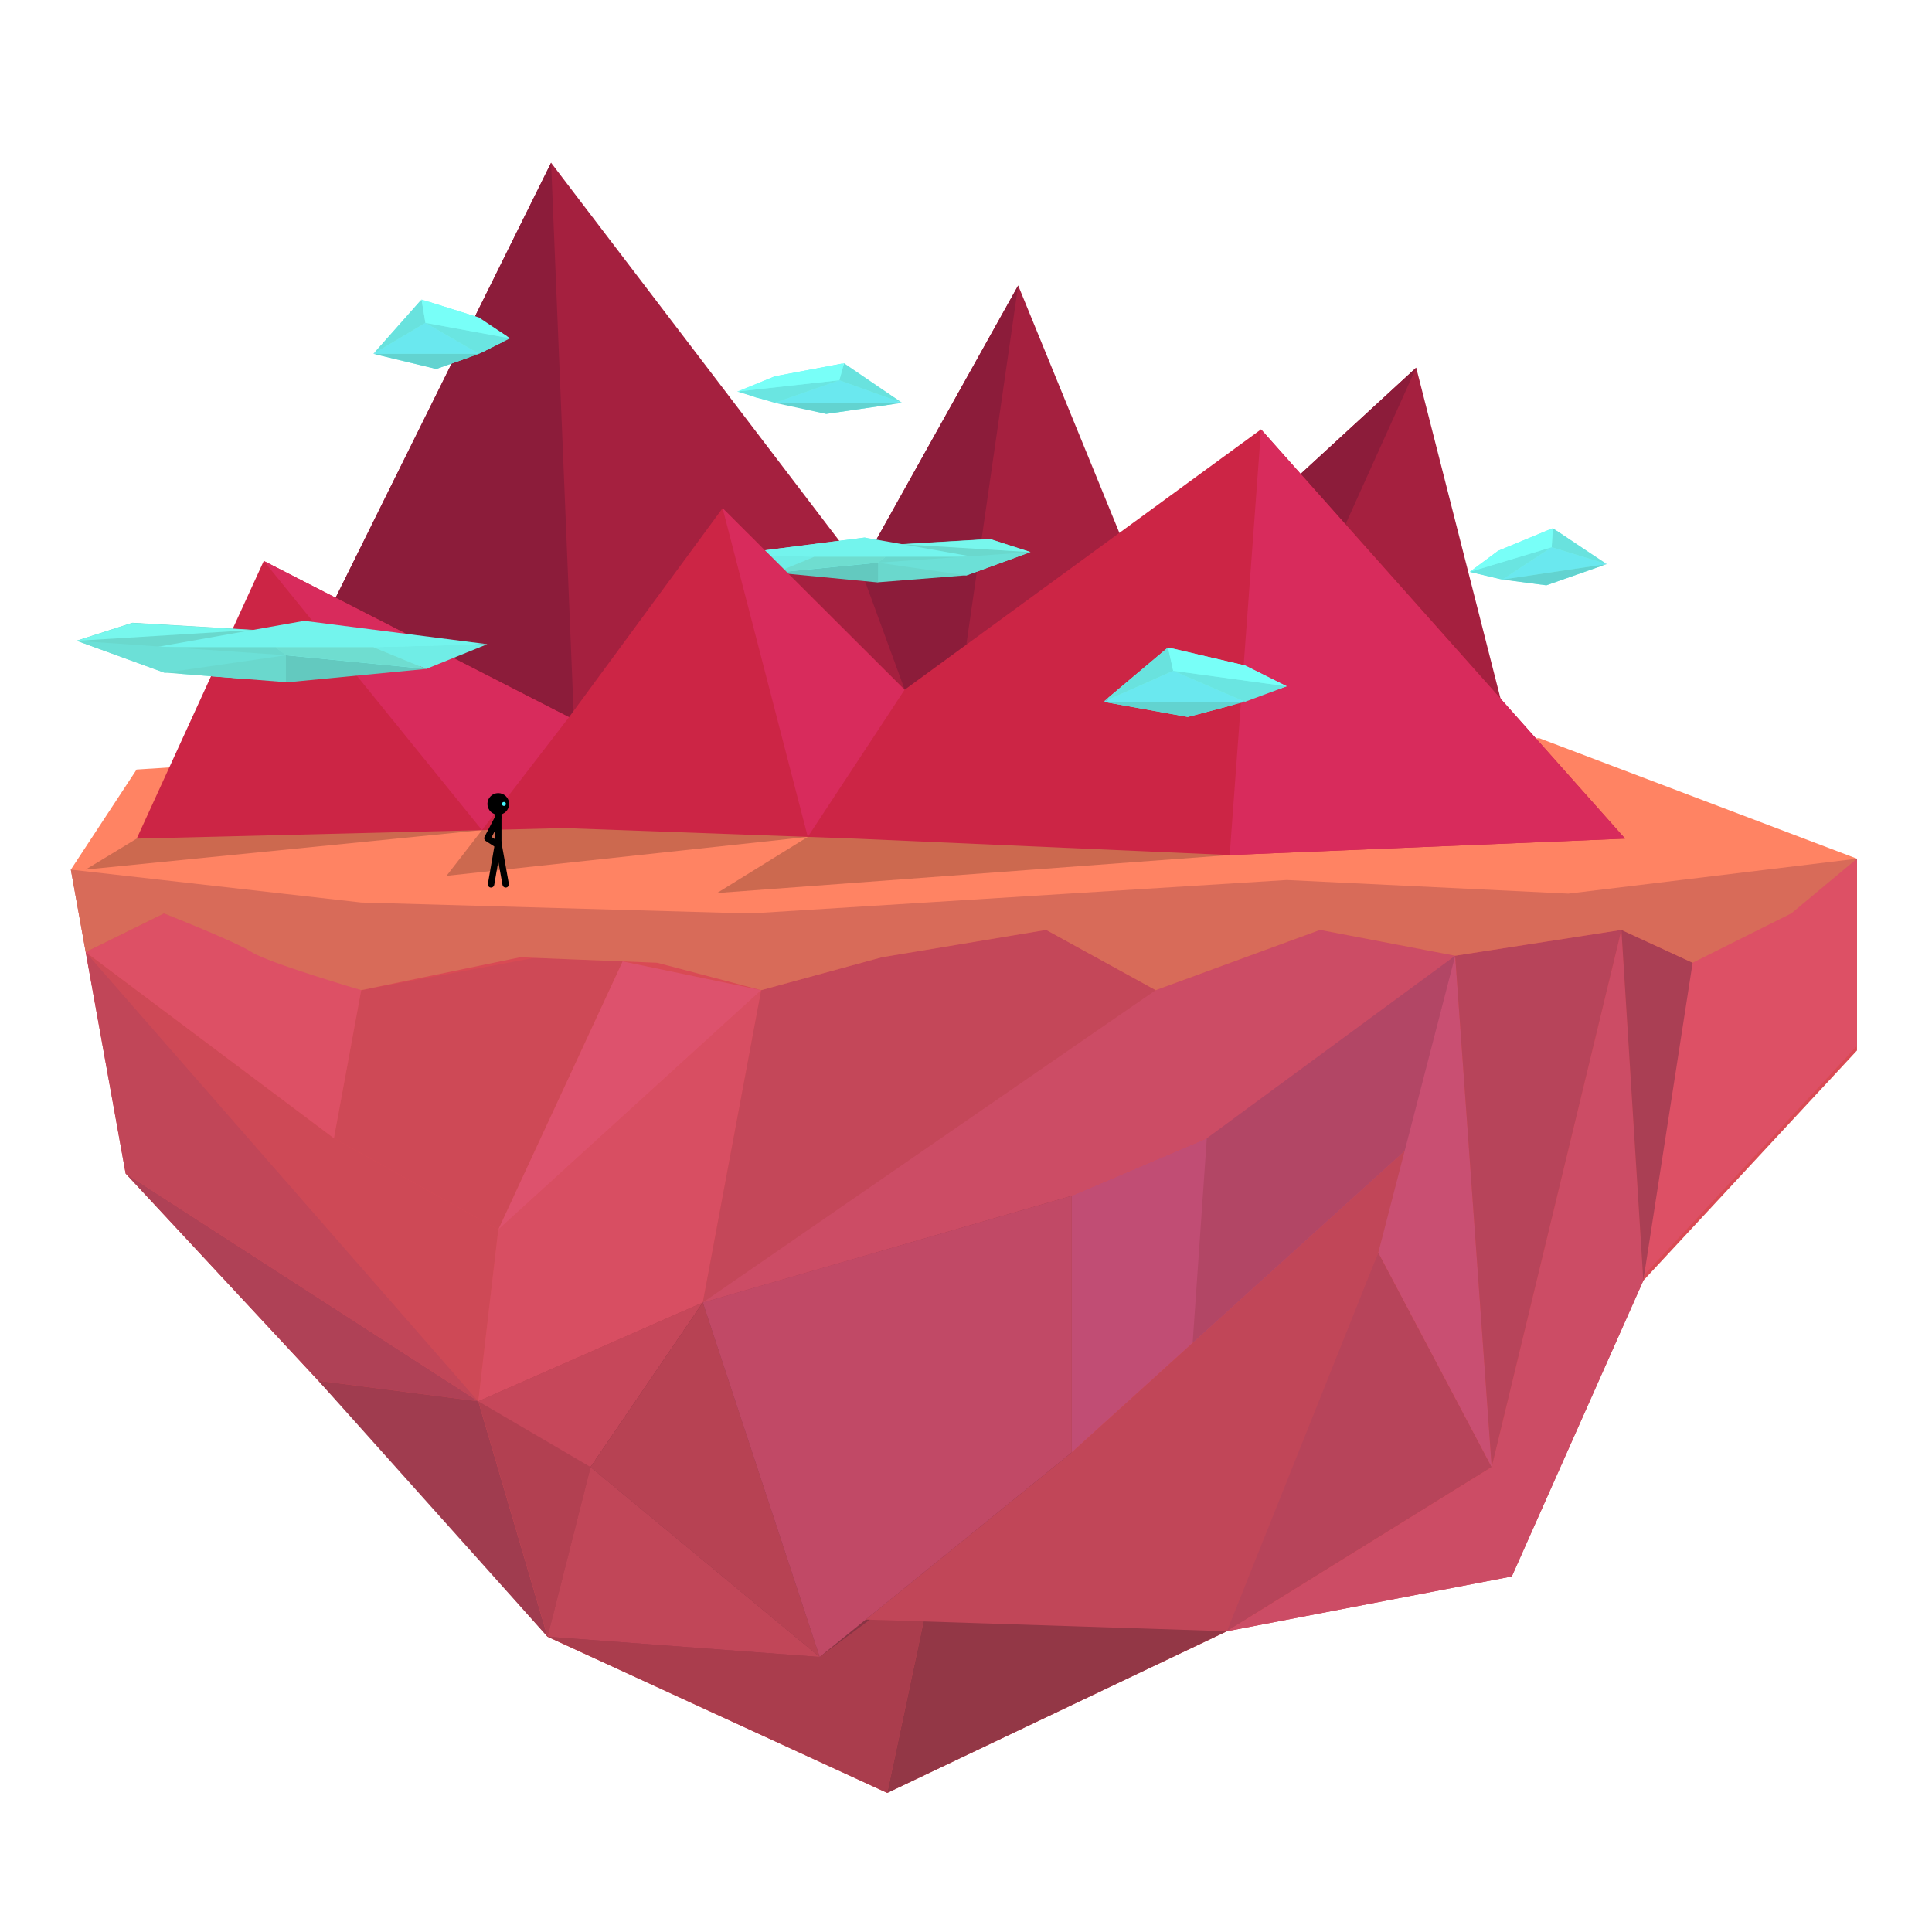 <svg xmlns="http://www.w3.org/2000/svg" width="300" height="300" viewBox="0 0 300 300">
    <path fill="#D94A54" d="M11 135.038l8.508 47.187 39.986 42.996 25.524 28.93 52.748 24.253 52.748-25.104 44.24-8.51 20.42-45.938 33.18-35.735V133.34"/>
    <path fill="#CE4956" d="M56.09 153.75l-4.24 22.998 25.52 14.19 19.315-41.654-13.702-.55"/>
    <path fill="#CE4956" d="M13.308 147.84l60.96 69.753 3.102-26.655-25.52-14.19"/>
    <path fill="#AF4156" d="M74.267 217.593l-24.83-3.19-29.93-32.18"/>
    <path fill="#D84E62" d="M118.198 153.75l-9.07 48.505-34.86 15.338 3.102-26.655"/>
    <path fill="#A03C4F" d="M74.267 217.593l10.75 36.554-35.58-39.742"/>
    <path fill="#AA3D4D" d="M85.018 254.146l59.273-6.496-6.522 30.75"/>
    <path fill="#933746" d="M190.514 253.296l-46.223-5.646-6.522 30.75"/>
    <path fill="#B24051" d="M109.13 202.255L91.7 227.8l-6.682 26.347-10.75-36.554"/>
    <path fill="#C6475A" d="M91.7 227.8l-17.433-10.207 34.862-15.338"/>
    <path fill="#DD526D" d="M77.37 190.938l19.315-41.652 21.513 4.467"/>
    <path fill="#893444" d="M85.018 254.146l6.68-26.347 17.43-25.546 57.28-16.583v42.53l-39.13 29.09"/>
    <path fill="#C14D74" d="M166.41 225.533l53.876-48.785 5.672-28.345-38.565 28.345-20.982 8.924"/>
    <path fill="#C44759" d="M118.198 153.75l18.717-5.104 25.522-4.25 17.017 9.355-43.99 40.88-26.335 7.627"/>
    <path fill="#C14658" d="M220.286 176.748L202.14 228.2l-11.626 25.096-56.08-1.812 31.975-25.95"/>
    <path fill="#B7445A" d="M214.025 194.5l17.604 33.3-41.116 25.496"/>
    <path fill="#CC4C65" d="M190.514 253.296l44.24-8.508 20.42-45.94-3.404-54.452-20.14 83.405"/>
    <path fill="#C94F72" d="M231.63 227.8l-5.672-79.397-11.933 46.096"/>
    <path fill="none" d="M251.77 144.396l11.06 5.1 25.524-16.16v29.778l-33.18 35.733"/>
    <path fill="#CC4C65" d="M109.13 202.255l70.324-48.504 25.522-9.352 20.98 4.007-38.564 28.345-20.983 8.923"/>
    <path fill="#B7445A" d="M231.63 227.8l-5.672-79.397 25.812-4.007"/>
    <path fill="#DD5065" d="M262.83 148.778l-7.657 49.348 33.18-35.73v-29.06"/>
    <path fill="#AA3F54" d="M255.173 198.848l-3.403-54.45 11.06 5.1"/>
    <path fill="#B74253" d="M109.13 202.255l18.147 55.037-35.578-29.49"/>
    <path fill="#C14658" d="M91.7 227.8l-6.682 26.347 42.26 3.146"/>
    <path fill="#C14966" d="M109.13 202.255l57.28-16.583v39.86l-39.133 31.76"/>
    <path fill="#B24665" d="M187.393 176.748l-2.2 31.775 32.917-29.806 7.85-30.317"/>
    <path fill="#C14658" d="M74.267 217.593l-60.96-69.753 6.2 34.385"/>
    <path fill="#DD5065" d="M51.85 176.748l4.24-22.997-30.627-11.903-12.155 5.995"/>
    <path fill="#D86B59" d="M11 135.038l2.308 12.802 12.155-5.995s11.06 4.338 13.612 5.995c2.553 1.657 17.016 5.91 17.016 5.91l24.675-5.103 21.27.85 16.165 4.255 18.716-5.104 25.523-4.25 17.015 9.354 25.52-9.355 20.98 4.008 25.814-4.008 11.06 5.102 15.312-7.655 10.21-8.507L11 135.038z"/>
    <path fill="#FF8363" d="M21.21 119.494s85.726-5.685 88.278-4.606c2.552 1.08 64.01 4.606 64.01 4.606l65.51-4.874 49.346 18.718-44.813 5.424-43.747-2.114-83.295 5.197-60.405-1.702L11 135.038l10.21-15.544z"/>
    <path fill="#77F7ED" d="M228.225 88.8l4.393-3.266 7.97-3.304 1.192.224 7.374 5.027-.6.44-8.438 2.965-7.273-.99"/>
    <path fill="#6AE8EF" d="M249.503 87.588l-8.558-2.622-7.666 5.03"/>
    <path fill="#69E2DE" d="M249.503 87.588l-8.387-5.576-.17 2.954"/>
    <path fill="#62D3D0" d="M249.503 87.588l-9.387 3.297-6.837-.89"/>
    <path fill="#6AE5E1" d="M240.945 84.966l-12.72 3.835 5.054 1.197"/>
    <path fill="#78FFF8" d="M241.116 82.012l-8.498 3.522-4.394 3.267 12.72-3.833"/>
    <path fill="#A5203F" d="M36.537 124.262l49.035-98.987 48.012 62.982 24.518-43.927 20.688 50.567 41.116-37.808 17.117 67.17-57.57-2.547-39.23 2.547-50.43 3.97"/>
    <path fill="#8C1C3A" d="M158.102 44.33l-11.477 79.517-13.04-35.59M85.572 25.275l4.22 102.956-53.255-3.966M178.79 94.897l11.724 27.308 29.394-65.116"/>
    <path fill="#73F4ED" d="M114.25 86.02l20.012-2.552 5.873 1.49 13.194-1.25 5.752 1.875-1.12.865-6.888 2.51-2.894.398-10.625.8h-3.18l-13.043-1.323-6.39-2.148"/>
    <path fill="#6AD8CD" d="M140.11 84.483l13.61-.797 6.278 2.02-9.943 3.625-13.746 1.09v-3.08"/>
    <path fill="#63C9BF" d="M120.442 88.914l15.893-1.547v3.076"/>
    <path fill="#70EDE6" d="M120.442 88.914l-6.908-2.8 12.898.335"/>
    <path fill="#73F4ED" d="M113.534 86.113l20.728-2.645 16.812 2.98h-24.642"/>
    <path fill="#77F7ED" d="M160.025 85.732l-19.89-1.223 13.61-.8"/>
    <path fill="#6CE0D7" d="M150.08 89.356l-13.745-1.99 23.69-1.634"/>
    <path fill="#6FDDD0" d="M120.442 88.914l5.99-2.465h11.123l-1.22.916"/>
    <g>
        <path opacity=".2" d="M190.945 132.77l-79.6 5.897 14.088-8.714-56.1 6.047 5.507-7.1-61.532 6.124 7.917-4.803 80.902-5.69 38.338 1.335"/>
        <path fill="#CC2545" d="M252.337 130.22l-56.524-63.544-55.348 40.43-28.262-28.198-23.85 32.462L40.96 87.1l-19.733 43.12 66.365-1.634 45.22 1.635 58.135 2.55"/>
        <path fill="#D82B5C" d="M125.433 129.953l15.032-22.847-28.262-28.198m83.61-12.232l-4.867 66.093 61.393-2.55m-177.5-1.32l13.514-17.53L40.958 87.1"/>
    </g>
    <g>
        <circle cx="77.37" cy="124.835" r="1.684"/>
        <path d="M77.37 131.377c-.276 0-.5-.224-.5-.5v-5.014c0-.276.224-.5.5-.5s.5.224.5.5v5.014c0 .277-.224.5-.5.5z"/>
        <path d="M76.252 137.824c-.028 0-.057-.002-.086-.007-.272-.047-.455-.306-.407-.578l1.115-6.45c.047-.27.31-.454.578-.407.272.047.455.306.407.578l-1.117 6.448c-.04.242-.253.413-.49.414v.002z"/>
        <path d="M78.52 137.824c-.238 0-.45-.17-.492-.412l-1.15-6.447c-.048-.272.132-.532.404-.58.273-.047.532.133.58.404l1.15 6.444c.048.272-.132.532-.404.58-.03.006-.06.008-.088.01z"/>
        <path d="M77.202 131.63c-.092 0-.186-.025-.27-.08l-1.515-.968c-.22-.14-.294-.423-.174-.653l1.683-3.226c.128-.245.43-.34.675-.212.248.128.34.43.215.675l-1.47 2.816 1.128.722c.234.15.302.458.153.69-.095.15-.256.232-.42.232l-.004.003z"/>
        <circle fill="#45F8FF" cx="78.252" cy="124.835" r=".307"/>
    </g>
    <path fill="#77F7ED" d="M182.175 100.726l11.157 2.607 6.467 3.232-8.855 3.04-6.506 1.72-12.397-2.227v-.713l9.1-7.66"/>
    <g>
        <path fill="#77F7ED" d="M58.196 54.695l7.048-7.95 1.435.147 7.084 2.22 4.922 3.077-.53.87-3.282 1.635-2.244.867-4.883 1.734-9.248-2.23"/>
        <path fill="#6AE8EF" d="M57.977 54.942l8.08-4.813 8.32 4.81"/>
        <path fill="#69E2DE" d="M57.977 54.942l7.477-8.434.603 3.62"/>
        <path fill="#62D3D0" d="M57.977 54.942l9.77 2.354 6.63-2.354"/>
        <path fill="#6AE5E1" d="M66.057 50.13l13.146 2.406-4.825 2.406"/>
        <path fill="#78FFF8" d="M65.454 46.508l8.924 2.795 4.825 3.233-13.146-2.407"/>
    </g>
    <g>
        <path fill="#73F4ED" d="M114.752 60.77l5.54-2.328 10.39-1.968 8.86 5.713-1.055.6-10.193 1.485L121 62.555l-3.562-.805"/>
        <path fill="#6AE8EF" d="M140.084 62.555l-9.75-3.51-10.042 3.51"/>
        <path fill="#69E2DE" d="M140.084 62.555l-9.022-6.153-.728 2.642"/>
        <path fill="#62D3D0" d="M140.084 62.555l-11.79 1.717-8.002-1.717"/>
        <path fill="#6AE5E1" d="M130.334 59.044L114.47 60.8l5.822 1.755"/>
        <path fill="#78FFF8" d="M131.062 56.402l-10.77 2.04-5.823 2.358 15.863-1.756"/>
    </g>
    <g>
        <path fill="#6AE8EF" d="M171.346 108.972l10.83-4.813 11.156 4.81"/>
        <path fill="#69E2DE" d="M171.346 108.972l10.02-8.435.81 3.622"/>
        <path fill="#62D3D0" d="M171.346 108.972l13.094 2.354 8.893-2.354"/>
        <path fill="#6AE5E1" d="M182.175 104.16l17.624 2.405-6.47 2.407"/>
        <path fill="#78FFF8" d="M181.367 100.537l11.965 2.796 6.467 3.232-17.626-2.406"/>
    </g>
    <g>
        <path fill="#77F7ED" d="M12.643 99.724l12.17 4.435 3.378.486 9.79.774h8.27l17.833-1.563 5.48-2.11 4.96-1.257-7.703-.985L47.5 96.7l-8.667 1.42-18.068-1.373"/>
        <path fill="#6AD8CD" d="M39.22 97.793L20.558 96.7l-8.61 2.77 13.636 4.97 18.85 1.49v-4.218"/>
        <path fill="#63C9BF" d="M66.19 103.87l-21.793-2.123v4.22"/>
        <path fill="#70EDE6" d="M66.19 103.87l9.474-3.842-17.687.46"/>
        <path fill="#73F4ED" d="M75.664 100.028L47.24 96.4l-23.055 4.09h33.792"/>
        <path fill="#77F7ED" d="M11.91 99.505l27.276-1.676-18.664-1.097"/>
        <path fill="#6CE0D7" d="M25.548 104.476l18.85-2.73-32.487-2.24"/>
        <path fill="#6FDDD0" d="M66.19 103.87l-8.213-3.38H42.724l1.673 1.257"/>
    </g>
</svg>
